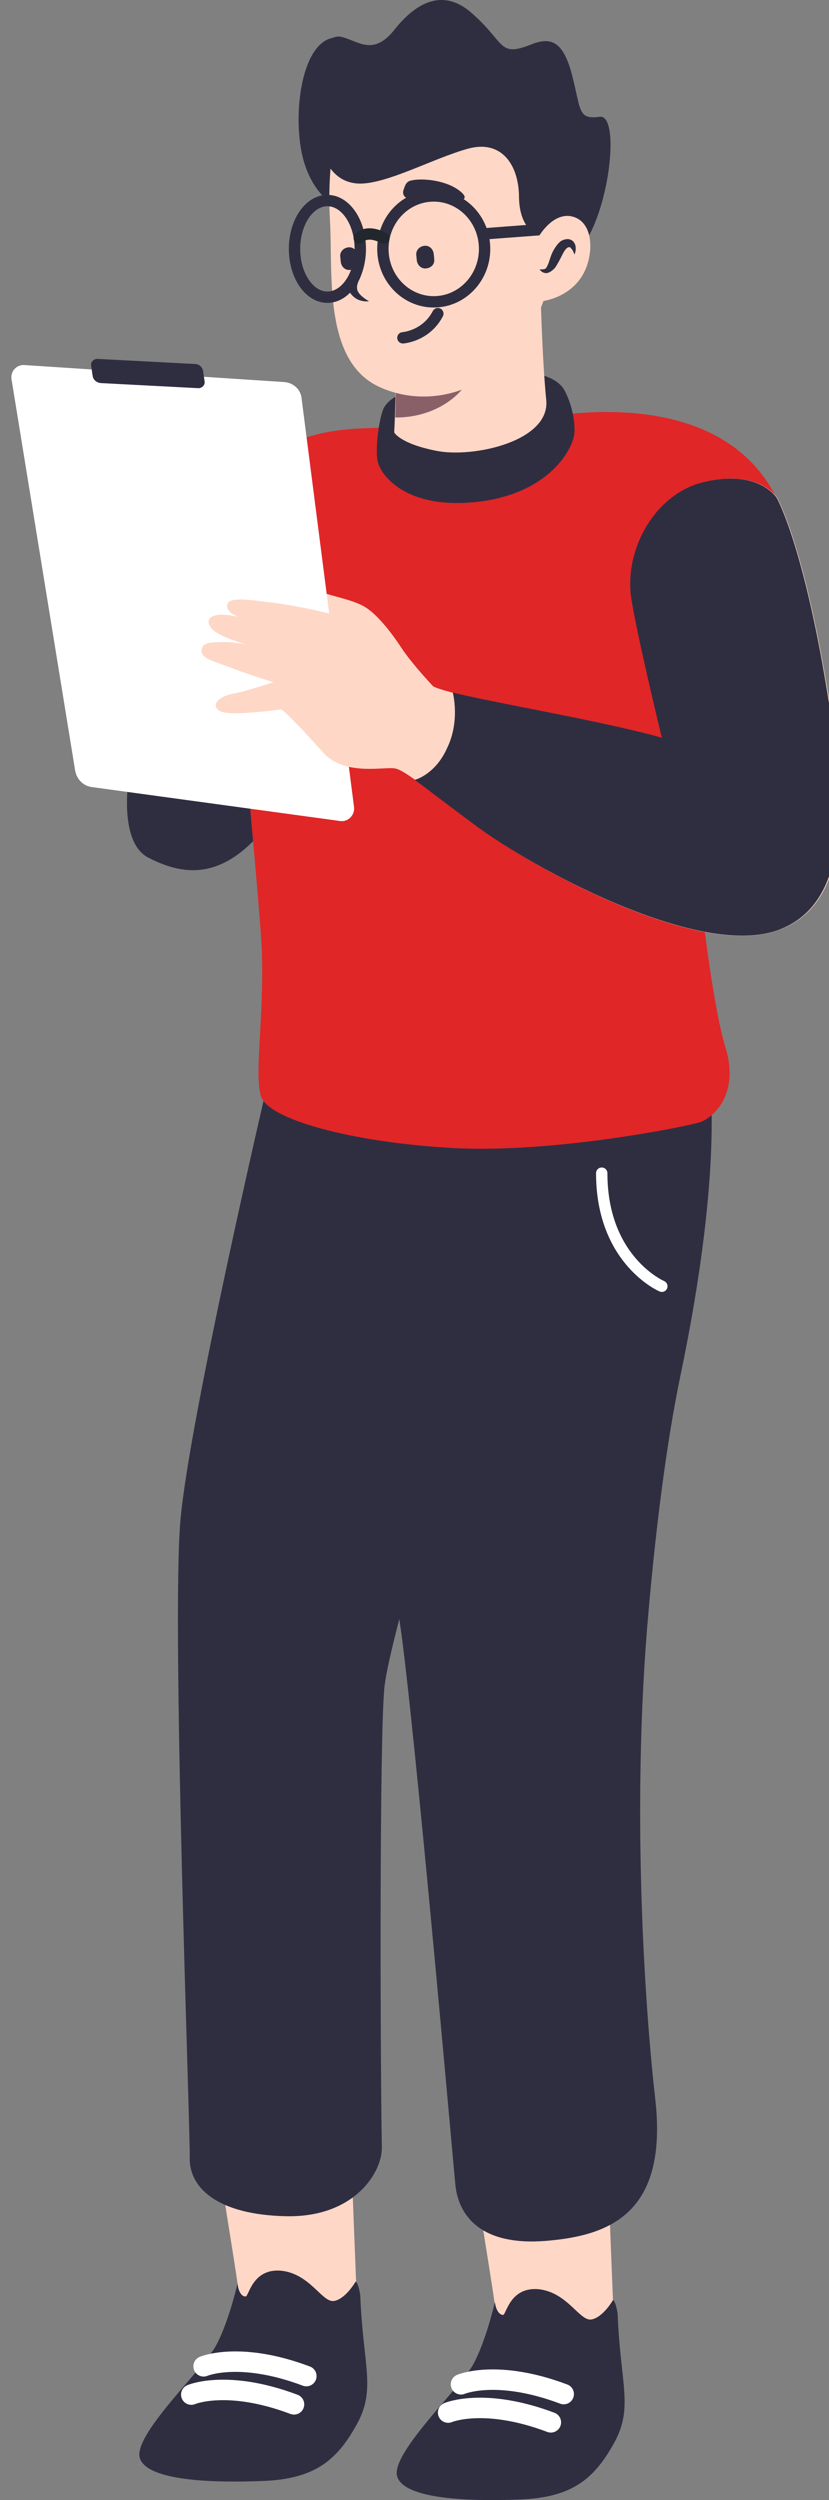 <svg width="73" height="220" viewBox="0 0 73 220" fill="none" xmlns="http://www.w3.org/2000/svg">
<rect x="0" y="0" width="73" height="220" fill="#808080" stroke="none"/>
<g clip-path="url(#clip0_3590_194185)">
<path d="M20.552 44.247C20.552 44.247 16.526 52.435 13.631 59.809C10.736 67.182 10.238 74.013 13.043 75.46C16.978 77.496 21.366 77.632 26.433 68.042C31.499 58.452 27.699 36.783 20.552 44.247Z" fill="#2F2E41"/>
<path d="M42.22 193.799C42.175 194.342 43.803 203.525 43.713 204.204C43.577 204.882 50.634 206.646 54.027 203.616C54.027 203.616 53.529 191.628 53.529 189.818C53.529 188.054 42.537 188.733 42.22 193.799Z" fill="#FED7C6"/>
<path d="M43.578 202.575C43.578 202.575 42.809 205.968 41.678 208.049C40.547 210.13 34.304 215.965 34.983 217.956C35.661 219.946 41.406 220.127 45.84 219.946C50.273 219.765 52.263 218.227 54.027 215.06C55.837 211.894 54.615 209.768 54.389 203.616C54.389 203.616 54.254 202.575 53.982 202.394C53.982 202.394 53.077 203.977 52.037 204.113C50.996 204.204 49.956 201.716 47.423 201.444C44.889 201.218 44.573 203.706 44.301 203.706C43.985 203.706 43.668 203.299 43.578 202.575Z" fill="#2F2E41"/>
<path d="M39.461 212.301C39.461 212.301 42.628 210.944 48.508 213.16" stroke="white" stroke-width="1.8" stroke-miterlimit="10" stroke-linecap="round" stroke-linejoin="round"/>
<path d="M40.592 209.813C40.592 209.813 43.758 208.456 49.639 210.673" stroke="white" stroke-width="1.8" stroke-miterlimit="10" stroke-linecap="round" stroke-linejoin="round"/>
<path d="M19.602 192.216C19.557 192.759 21.186 201.942 21.095 202.62C20.96 203.299 28.016 205.063 31.409 202.032C31.409 202.032 30.912 190.044 30.912 188.235C30.912 186.471 19.874 187.149 19.602 192.216Z" fill="#FED7C6"/>
<path d="M20.914 200.947C20.914 200.947 20.145 204.339 19.014 206.42C17.883 208.501 11.641 214.337 12.319 216.327C12.998 218.318 18.743 218.498 23.176 218.318C27.609 218.137 29.599 216.599 31.364 213.432C33.173 210.265 31.952 208.139 31.726 201.987C31.726 201.987 31.59 200.947 31.319 200.766C31.319 200.766 30.414 202.349 29.373 202.485C28.333 202.575 27.292 200.087 24.759 199.816C22.226 199.59 21.909 202.078 21.638 202.078C21.321 202.123 21.005 201.716 20.914 200.947Z" fill="#2F2E41"/>
<path d="M16.843 210.718C16.843 210.718 20.009 209.361 25.89 211.577" stroke="white" stroke-width="1.8" stroke-miterlimit="10" stroke-linecap="round" stroke-linejoin="round"/>
<path d="M17.928 208.23C17.928 208.23 21.095 206.872 26.976 209.089" stroke="white" stroke-width="1.8" stroke-miterlimit="10" stroke-linecap="round" stroke-linejoin="round"/>
<path d="M62.441 94.596C62.441 94.596 63.798 102.512 59.907 121.104C58.731 126.759 57.781 134.132 57.103 141.868C55.52 159.51 56.877 177.514 57.691 184.616C58.867 194.794 53.665 196.74 48.056 197.192C42.446 197.644 40.365 195.066 40.094 192.216C39.822 189.366 36.475 151.367 35.208 142.772C33.897 134.178 33.806 122.416 34.213 120.697C34.62 118.978 29.735 119.34 31.77 98.079C33.761 76.727 60.812 88.941 62.441 94.596Z" fill="#2F2E41"/>
<path d="M23.492 95.636C23.492 95.636 16.707 124.678 15.893 133.725C15.078 142.773 16.752 187.15 16.707 189.819C16.616 192.488 19.105 194.885 25.166 195.021C31.228 195.156 33.671 191.13 33.625 188.959C33.49 181.721 33.399 152.906 33.852 148.472C34.304 144.039 40.908 122.235 42.22 120.154C43.532 118.028 46.427 102.422 40.727 99.708C35.028 96.993 26.071 92.922 23.492 95.636Z" fill="#2F2E41"/>
<path d="M32.042 37.688C32.042 37.688 43.623 37.281 49.006 36.557C54.389 35.834 64.431 35.788 68.412 43.886C72.393 51.983 60.044 55.964 60.36 61.709C60.632 67.409 61.491 77.18 61.491 77.18C61.491 77.18 62.622 88.082 63.889 92.198C65.155 96.315 62.758 98.396 61.627 98.757C60.496 99.119 48.734 101.517 39.823 101.019C30.911 100.522 23.628 98.486 22.995 96.496C22.316 94.505 23.402 88.67 22.995 82.563C22.588 76.456 21.412 65.78 21.412 61.709C21.412 57.638 19.421 47.324 21.412 43.071C23.402 38.819 28.197 37.824 32.042 37.688Z" fill="#E02627"/>
<path d="M47.241 32.893C47.241 32.893 49.096 33.164 49.729 34.386C50.136 35.155 50.634 36.557 50.589 38.005C50.544 39.452 48.372 43.433 42.084 44.157C35.751 44.881 33.535 41.805 33.263 40.629C32.992 39.452 33.444 36.286 33.897 35.743C34.304 35.155 34.982 34.567 37.244 34.295C39.461 33.934 46.518 32.622 47.241 32.893Z" fill="#2F2E41"/>
<path d="M38.149 60.397C38.149 60.397 36.295 58.452 35.345 57.004C34.395 55.556 33.128 53.973 32.088 53.385C31.047 52.752 28.876 52.39 28.288 52.073C27.654 51.757 27.021 52.888 28.288 53.928C29.555 54.968 29.012 57.999 30.776 59.628C32.585 61.256 37.516 62.251 38.149 60.397Z" fill="#FED7C6"/>
<path d="M24.985 33.617L2.141 32.124C1.462 32.079 0.919 32.667 1.01 33.345L6.619 67.816C6.755 68.585 7.343 69.173 8.112 69.263L29.961 72.249C30.64 72.339 31.228 71.751 31.183 71.073L26.569 35.155C26.523 34.295 25.845 33.662 24.985 33.617Z" fill="white"/>
<path d="M8.836 33.708L17.476 34.16C17.793 34.16 18.064 33.889 18.019 33.572L17.883 32.667C17.838 32.305 17.521 32.034 17.205 32.034L8.565 31.581C8.248 31.581 7.976 31.853 8.022 32.17L8.157 33.074C8.203 33.436 8.519 33.662 8.836 33.708Z" fill="#2F2E41"/>
<path d="M59.229 68.63C59.229 68.63 56.379 57.185 55.656 52.797C54.932 48.409 57.691 43.524 61.944 42.438C66.919 41.217 68.457 43.84 68.457 43.84C68.457 43.84 70.448 47.324 72.438 58.271C74.429 69.218 75.56 79.396 68.457 81.884C61.355 84.372 46.789 76.275 42.13 72.792C37.471 69.354 35.752 67.861 34.847 67.635C33.942 67.408 30.368 68.358 28.468 66.232C26.569 64.106 24.94 62.432 24.759 62.432C24.578 62.432 20.055 63.111 19.285 62.523C18.426 61.844 19.693 61.166 20.597 61.03C21.457 60.894 24.081 60.035 24.081 60.035C24.081 60.035 22.045 59.402 20.597 58.859C19.15 58.271 17.657 57.999 17.747 57.23C17.838 56.416 18.743 56.552 19.647 56.506C20.552 56.461 21.773 56.733 21.773 56.733C21.773 56.733 19.285 56.054 18.652 55.33C17.974 54.561 18.562 53.973 19.874 54.109C20.914 54.199 22.362 54.561 22.362 54.561C22.362 54.561 19.828 54.335 20.009 53.204C20.145 52.435 22.407 52.842 23.9 53.023C25.392 53.204 27.292 53.566 28.921 53.973C30.006 54.245 31.002 54.561 31.68 54.878C33.264 55.647 37.244 59.447 37.878 60.216C38.511 60.985 46.473 62.252 52.987 63.699C59.501 65.101 63.301 66.323 65.291 68.177L59.229 68.63Z" fill="#FED7C6"/>
<path d="M36.521 68.63C37.652 69.444 39.371 70.801 42.085 72.792C46.744 76.23 61.31 84.327 68.412 81.884C75.469 79.396 74.338 69.218 72.393 58.271C70.403 47.324 68.412 43.84 68.412 43.84C68.412 43.84 66.874 41.217 61.898 42.438C57.691 43.478 54.887 48.364 55.61 52.797C56.063 55.556 57.375 61.166 58.279 64.92C56.696 64.468 54.887 64.061 52.806 63.609C48.192 62.613 42.809 61.663 39.868 60.94C39.913 61.075 40.502 63.518 39.371 65.825C38.33 68.177 36.521 68.63 36.521 68.63Z" fill="#2F2E41"/>
<path d="M47.604 25.791C47.604 25.791 47.739 31.581 48.101 35.2C48.463 38.819 41.723 40.312 38.466 39.679C35.209 39.045 34.711 38.05 34.711 38.05C34.711 38.05 34.983 33.165 34.711 31.4C34.44 29.636 47.558 23.891 47.604 25.791Z" fill="#FED7C6"/>
<path d="M34.801 36.738C34.847 36.015 34.847 35.065 34.847 34.115C37.606 34.25 40.049 31.717 42.039 29.636C42.582 33.979 38.828 36.784 34.801 36.738Z" fill="#896068"/>
<path d="M29.464 18.101C29.464 18.101 27.202 16.924 26.523 13.215C25.845 9.461 26.659 3.987 29.192 3.354C31.771 2.675 29.961 10.501 31.68 11.948C33.399 13.351 29.464 16.065 29.464 18.101Z" fill="#2F2E41"/>
<path d="M29.554 11.722C29.554 11.722 28.785 14.844 29.057 19.413C29.328 24.027 28.423 31.807 33.445 34.069C38.466 36.331 45.116 33.979 47.83 26.56C50.544 19.141 50.589 11.768 46.428 8.601C42.221 5.389 31.047 5.842 29.554 11.722Z" fill="#FED7C6"/>
<path d="M47.287 20.634C47.287 20.634 45.749 20.137 45.703 17.377C45.703 14.572 44.211 12.265 41.225 13.08C38.239 13.894 34.078 16.201 31.635 16.156C28.74 16.065 27.835 12.944 27.609 9.099C27.383 5.208 28.649 2.856 30.142 3.263C31.635 3.67 32.901 4.937 34.756 2.585C37.289 -0.582 39.551 -0.491 41.361 1.001C44.527 3.67 43.803 5.073 46.699 3.942C48.372 3.263 49.548 3.444 50.363 6.566C51.177 9.687 50.86 10.546 52.806 10.275C54.796 10.004 53.529 20.317 50.363 22.625C50.318 22.625 47.875 20.408 47.287 20.634Z" fill="#2F2E41"/>
<path d="M31.726 21.403C31.545 21.901 31.454 22.398 31.319 22.851C31.183 23.303 31.047 23.801 30.911 24.163C30.821 24.389 30.685 24.706 30.685 25.022C30.685 25.339 30.73 25.701 30.957 25.927C31.364 26.425 31.952 26.56 32.495 26.515C32.042 26.244 31.635 25.927 31.499 25.61C31.364 25.294 31.454 24.932 31.68 24.525C31.907 23.982 31.997 23.484 31.997 22.941C31.952 22.398 31.861 21.901 31.726 21.403Z" fill="#2F2E41"/>
<path d="M36.114 17.468C35.706 17.513 35.39 17.151 35.526 16.744C35.661 16.337 35.752 15.975 36.204 15.884C37.154 15.658 39.19 15.839 40.411 16.744C41.633 17.648 40.456 17.829 38.918 17.513C37.833 17.332 36.837 17.377 36.114 17.468Z" fill="#2F2E41"/>
<path d="M38.194 26.56C35.721 26.56 33.716 24.474 33.716 21.901C33.716 19.328 35.721 17.242 38.194 17.242C40.668 17.242 42.673 19.328 42.673 21.901C42.673 24.474 40.668 26.56 38.194 26.56Z" stroke="#2F2E41" stroke-miterlimit="10" stroke-linecap="round" stroke-linejoin="round"/>
<path d="M28.831 26.153C27.232 26.153 25.935 24.25 25.935 21.901C25.935 19.553 27.232 17.649 28.831 17.649C30.429 17.649 31.726 19.553 31.726 21.901C31.726 24.25 30.429 26.153 28.831 26.153Z" stroke="#2F2E41" stroke-miterlimit="10" stroke-linecap="round" stroke-linejoin="round"/>
<path d="M31.635 20.951C31.635 20.951 32.223 20.137 33.807 20.951" stroke="#22272E" stroke-miterlimit="10" stroke-linecap="round" stroke-linejoin="round"/>
<path d="M42.492 20.589L47.875 20.182" stroke="#2F2E41" stroke-miterlimit="10" stroke-linecap="round" stroke-linejoin="round"/>
<path d="M35.48 29.727C35.48 29.727 37.516 29.591 38.556 27.601" stroke="#2F2E41" stroke-miterlimit="10" stroke-linecap="round" stroke-linejoin="round"/>
<path d="M37.516 23.62C37.108 23.665 36.747 23.348 36.701 22.896L36.656 22.444C36.611 22.036 36.928 21.674 37.38 21.629C37.787 21.584 38.149 21.901 38.194 22.353L38.239 22.805C38.285 23.258 37.968 23.575 37.516 23.62Z" fill="#2F2E41"/>
<path d="M30.821 23.755C30.413 23.801 30.052 23.484 30.006 23.032L29.961 22.579C29.916 22.172 30.233 21.81 30.685 21.765C31.092 21.72 31.454 22.037 31.499 22.489L31.544 22.941C31.544 23.348 31.228 23.71 30.821 23.755Z" fill="#2F2E41"/>
<path d="M47.468 20.77C47.468 20.77 48.779 18.508 50.544 19.096C52.308 19.684 52.263 22.398 51.403 24.027C50.317 26.108 47.829 26.741 46.518 26.515" fill="#FED7C6"/>
<path d="M50.589 22.398C50.679 22.172 50.725 21.946 50.679 21.674C50.679 21.539 50.589 21.403 50.499 21.267C50.363 21.131 50.182 21.041 50.001 21.041C49.684 21.041 49.368 21.177 49.187 21.403C49.006 21.584 48.87 21.81 48.734 22.036C48.508 22.443 48.418 22.851 48.282 23.212C48.191 23.393 48.146 23.529 48.056 23.619C47.965 23.71 47.739 23.71 47.513 23.71C47.649 23.891 47.875 24.072 48.191 24.027C48.508 23.936 48.689 23.755 48.87 23.574C49.142 23.167 49.322 22.805 49.503 22.443C49.684 22.081 49.865 21.81 50.046 21.765C50.091 21.765 50.137 21.72 50.182 21.765C50.227 21.765 50.272 21.81 50.318 21.901C50.408 21.946 50.499 22.172 50.589 22.398Z" fill="#2F2E41"/>
<path d="M58.279 113.188C58.279 113.188 52.987 110.926 52.987 103.236" stroke="white" stroke-miterlimit="10" stroke-linecap="round" stroke-linejoin="round"/>
</g>
<defs>
<clipPath id="clip0_3590_194185">
<rect width="73" height="220" fill="white"/>
</clipPath>
</defs>
</svg>
